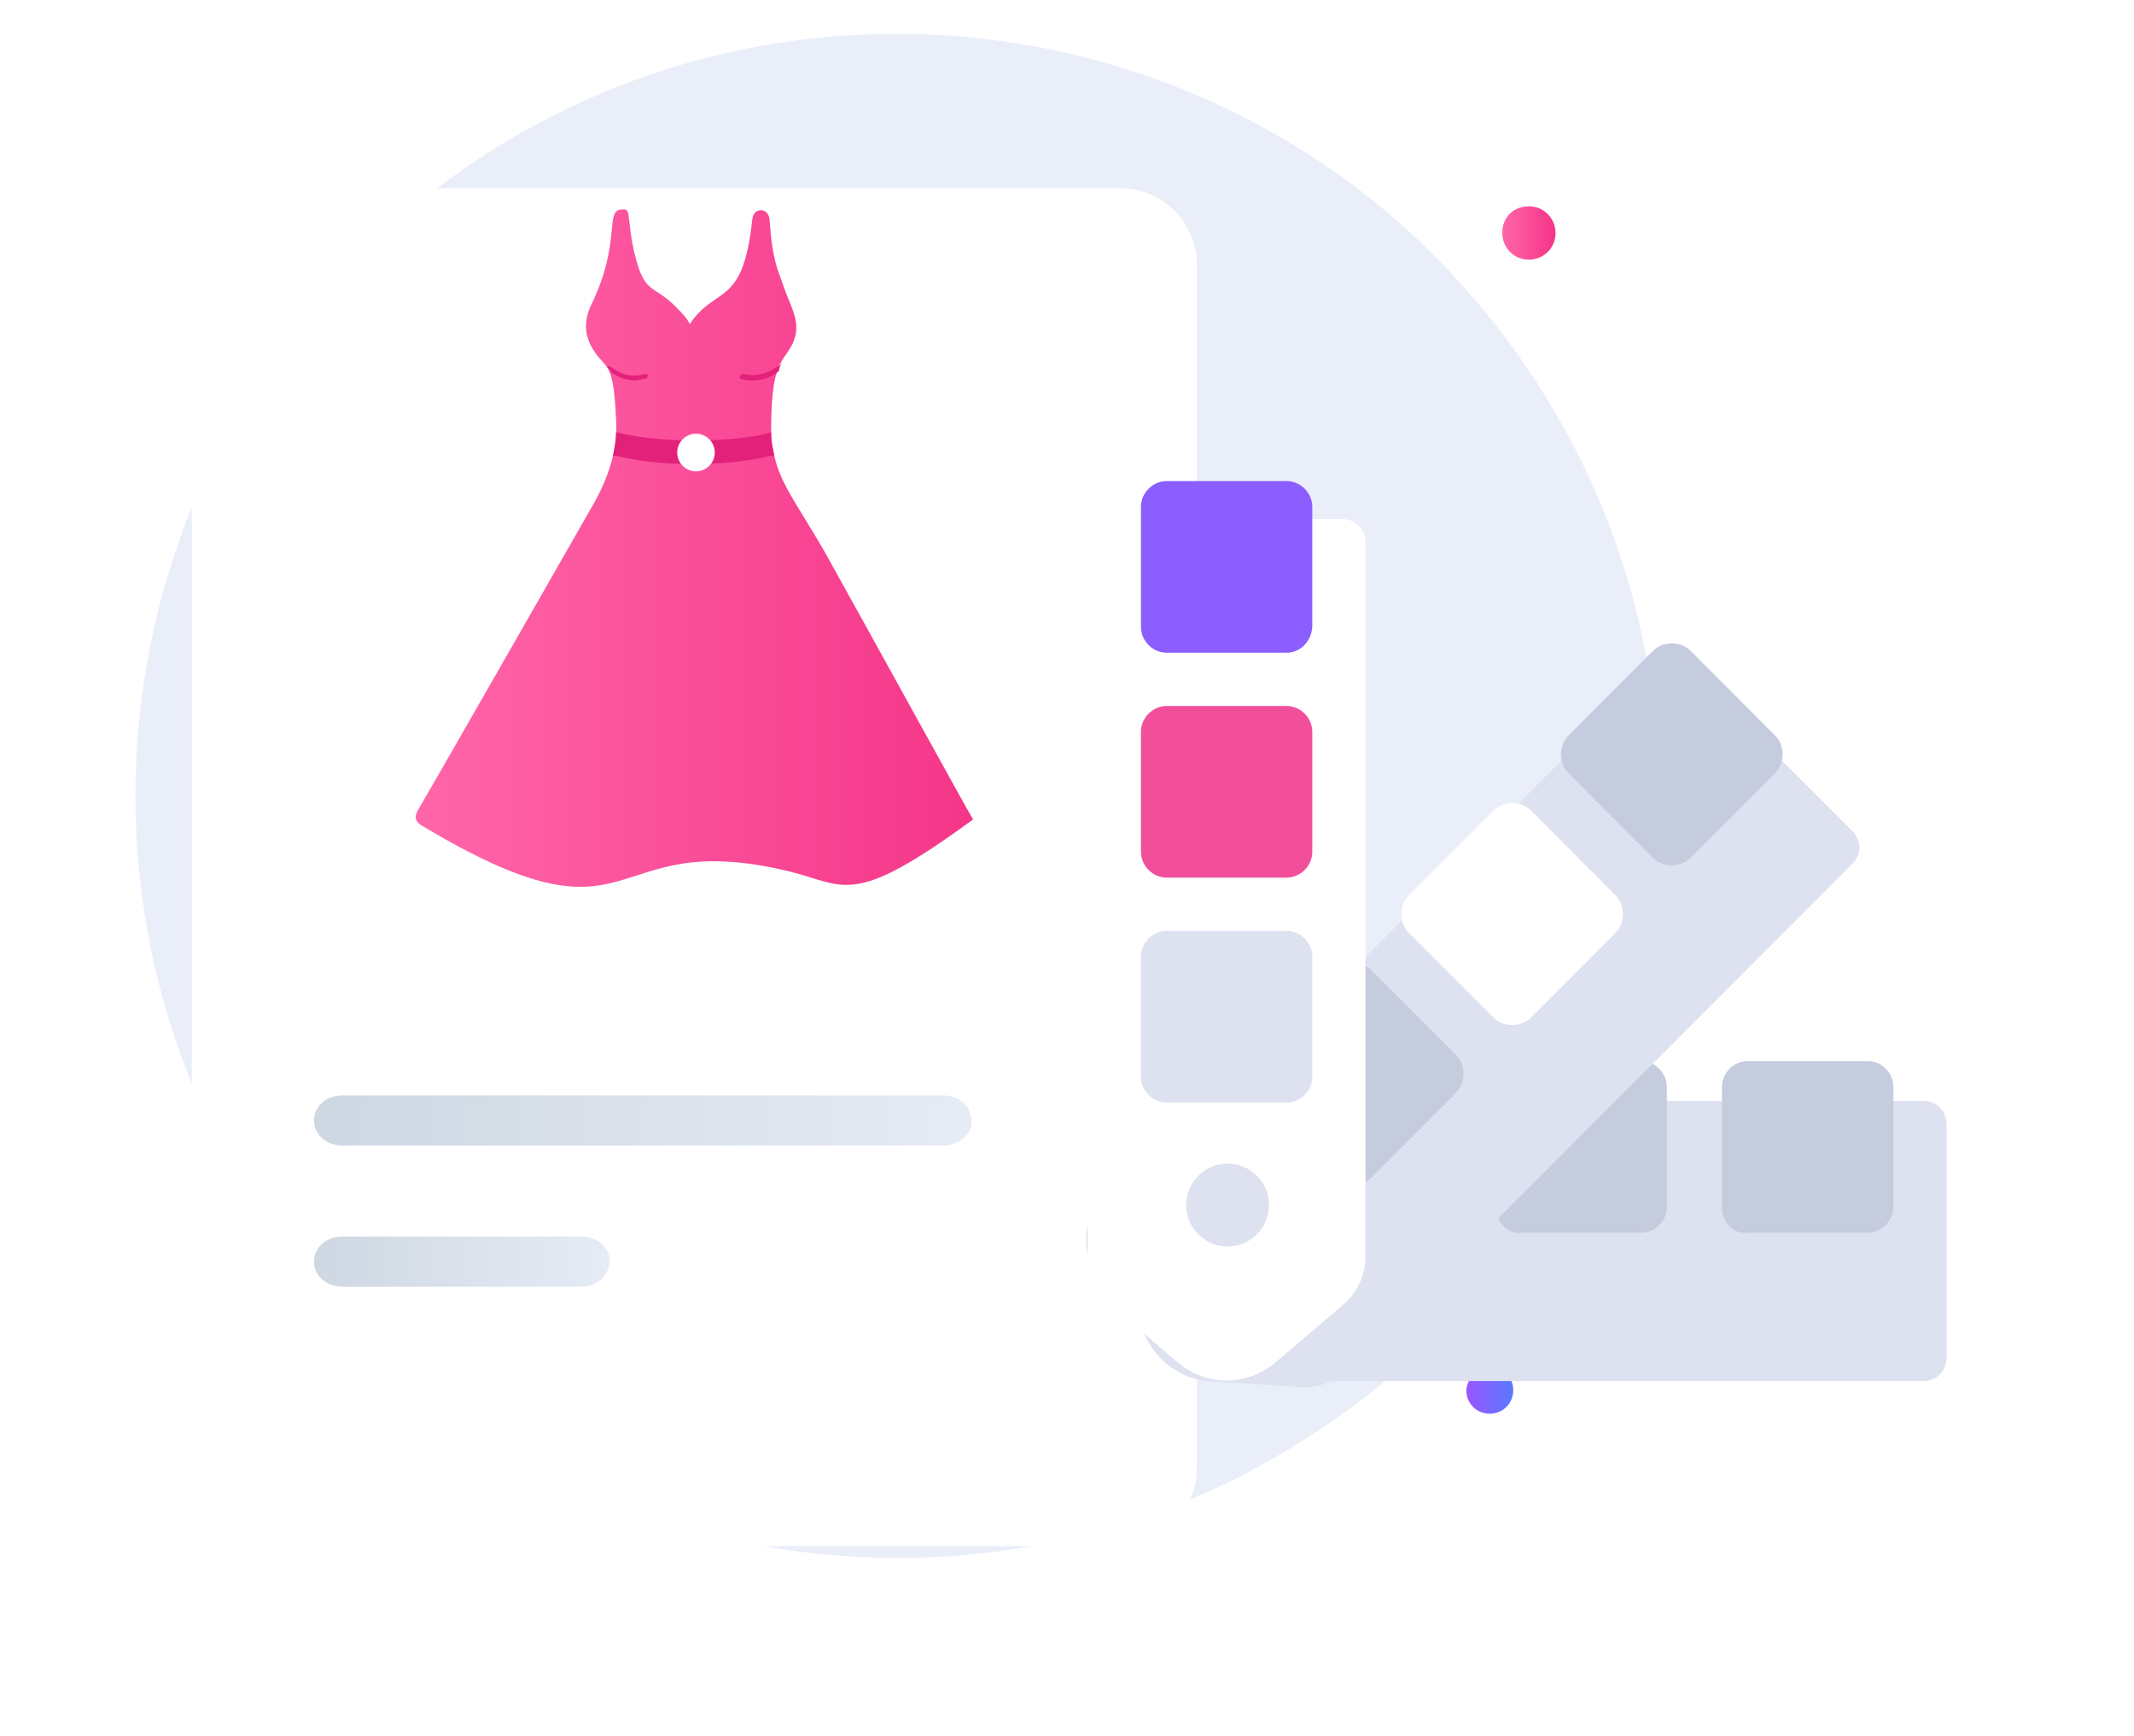 <svg width="252" height="205" viewBox="0 0 252 205" fill="none" xmlns="http://www.w3.org/2000/svg">
<path d="M195.889 94C195.889 114.37 189.049 133.259 177.586 148.444C171.3 156.593 163.72 163.815 155.031 169.37C140.98 178.63 124.156 184 106.037 184C56.304 184 16 143.63 16 94C16 44.185 56.304 4 105.852 4C123.971 4 140.795 9.37 154.846 18.444C163.535 24 171.115 31.222 177.401 39.37C189.049 54.741 195.889 73.444 195.889 94Z" fill="#EAEEF9"/>
<path d="M180.545 30.666C182.209 30.666 183.688 29.37 183.688 27.518C183.688 25.852 182.394 24.37 180.545 24.37C178.697 24.37 177.402 25.666 177.402 27.518C177.402 29.185 178.697 30.666 180.545 30.666Z" fill="url(#paint0_linear)"/>
<path d="M175.922 161.407C177.482 161.407 178.695 162.623 178.695 164.185C178.695 165.748 177.482 166.963 175.922 166.963C174.362 166.963 173.148 165.748 173.148 164.185C173.322 162.623 174.535 161.407 175.922 161.407Z" fill="url(#paint1_linear)"/>
<g filter="url(#filter0_d)">
<path d="M132.29 171.593H31.715C26.723 171.593 22.655 167.519 22.655 162.519V20.297C22.655 15.297 26.723 11.223 31.715 11.223H132.29C137.282 11.223 141.349 15.297 141.349 20.297V162.334C141.349 167.334 137.282 171.593 132.29 171.593Z" fill="white"/>
</g>
<path d="M111.398 135.296H40.404C38.555 135.296 37.076 134 37.076 132.333C37.076 130.666 38.555 129.37 40.404 129.37H111.398C113.247 129.37 114.726 130.666 114.726 132.333C114.911 133.815 113.247 135.296 111.398 135.296Z" fill="url(#paint2_linear)"/>
<path d="M68.691 151.964H40.404C38.555 151.964 37.076 150.668 37.076 149.001C37.076 147.334 38.555 146.038 40.404 146.038H68.691C70.54 146.038 72.019 147.334 72.019 149.001C71.834 150.668 70.54 151.964 68.691 151.964Z" fill="url(#paint3_linear)"/>
<path d="M114.912 96.777C100.492 107.333 99.937 104.555 93.096 102.888C70.726 97.518 76.087 113.259 49.834 97.518C48.91 96.963 48.91 96.407 49.465 95.481C51.868 91.407 70.171 59.37 70.171 59.37C71.835 56.407 72.944 53.074 72.76 49.74C72.575 45.296 72.205 43.999 71.465 43.074C70.911 42.333 67.953 39.925 69.801 36.036C73.499 28.444 71.28 24.74 73.499 24.74C73.684 24.74 74.054 24.74 74.054 24.925C74.239 25.111 74.239 25.481 74.239 25.666C74.423 26.407 74.423 28.814 75.533 31.962C76.457 34.37 77.382 33.999 79.415 35.851C79.6 36.036 79.785 36.222 79.97 36.407C80.525 36.962 81.079 37.518 81.449 38.259C84.592 33.629 87.735 36.407 88.844 25.851C89.029 24.37 90.878 24.555 90.878 26.037C91.063 28.444 91.248 29.925 91.802 31.777L92.727 34.37C93.651 36.777 94.576 38.259 93.651 40.481C93.096 41.592 92.542 42.148 92.172 42.888C91.987 43.074 91.802 43.444 91.802 43.814C91.063 45.666 91.063 49.555 91.063 51.222C91.063 52.148 91.248 53.074 91.433 53.814C92.172 57.148 94.021 59.37 97.349 65.111C103.635 76.407 114.728 96.592 114.912 96.777Z" fill="url(#paint4_linear)"/>
<path d="M92.357 42.89C92.172 43.075 91.987 43.445 91.987 43.816C90.878 44.742 89.769 44.927 88.844 44.927C88.29 44.927 87.92 44.927 87.55 44.742C87.18 44.742 87.365 44.186 87.735 44.186H87.92C88.659 44.371 90.323 44.556 92.357 42.89C92.172 42.89 91.987 42.89 92.357 42.89Z" fill="#E3207A"/>
<path d="M76.272 44.739C75.718 44.739 75.533 44.925 74.978 44.925C74.239 44.925 73.314 44.739 72.205 43.999C72.02 43.628 71.835 43.443 71.65 43.258C71.835 43.258 71.835 43.258 72.02 43.258C73.499 44.369 74.609 44.554 76.272 44.184C76.457 43.999 76.642 44.554 76.272 44.739Z" fill="#E3207A"/>
<path d="M91.431 53.814C91.247 53.814 91.247 53.814 91.062 53.814C85.885 55.11 78.49 55.11 73.498 53.999C73.313 53.999 72.943 53.814 72.389 53.814C72.574 52.888 72.758 51.962 72.758 51.036C79.229 52.703 88.658 51.962 91.062 51.036C91.062 52.147 91.247 52.888 91.431 53.814Z" fill="#E3207A"/>
<path d="M82.187 55.667C83.413 55.667 84.406 54.672 84.406 53.445C84.406 52.218 83.413 51.223 82.187 51.223C80.962 51.223 79.969 52.218 79.969 53.445C79.969 54.672 80.962 55.667 82.187 55.667Z" fill="white"/>
<g filter="url(#filter1_d)">
<path d="M137.523 149.311L130.545 141.39C127.521 137.895 127.521 133.003 130.545 129.508L137.29 121.587C138.686 119.956 140.779 119.024 142.872 119.024H227.07C228.699 119.024 229.861 120.189 229.861 121.82V149.311C229.861 150.942 228.699 152.107 227.07 152.107H143.105C141.012 152.107 138.918 151.175 137.523 149.311Z" fill="#DDE1F0"/>
</g>
<path d="M203.346 142.554V128.343C203.346 126.712 204.741 125.314 206.369 125.314H220.557C222.186 125.314 223.581 126.712 223.581 128.343V142.554C223.581 144.185 222.186 145.583 220.557 145.583H206.369C204.741 145.816 203.346 144.418 203.346 142.554Z" fill="#C5CCDE"/>
<path d="M176.599 142.554V128.343C176.599 126.712 177.994 125.314 179.622 125.314H193.81C195.438 125.314 196.834 126.712 196.834 128.343V142.554C196.834 144.185 195.438 145.583 193.81 145.583H179.622C178.227 145.816 176.599 144.418 176.599 142.554Z" fill="#C5CCDE"/>
<path d="M150.083 142.554V128.343C150.083 126.712 151.479 125.314 153.107 125.314H167.295C168.923 125.314 170.318 126.712 170.318 128.343V142.554C170.318 144.185 168.923 145.583 167.295 145.583H153.107C151.479 145.816 150.083 144.418 150.083 142.554Z" fill="#C5CCDE"/>
<g filter="url(#filter2_d)">
<path d="M153.34 152.805L142.873 152.107C138.454 151.874 134.733 148.146 134.5 143.719L133.802 133.236C133.57 131.139 134.5 129.042 135.896 127.411L195.439 67.77C196.602 66.605 198.23 66.605 199.393 67.77L218.698 87.107C219.861 88.272 219.861 89.903 218.698 91.067L159.155 150.709C157.759 152.107 155.666 153.038 153.34 152.805Z" fill="#DDE1F0"/>
</g>
<path d="M195.207 101.319L185.205 91.301C184.042 90.136 184.042 88.04 185.205 86.875L195.207 76.857C196.37 75.692 198.463 75.692 199.626 76.857L209.627 86.875C210.79 88.04 210.79 90.136 209.627 91.301L199.626 101.319C198.463 102.484 196.37 102.484 195.207 101.319Z" fill="#C5CCDE"/>
<path d="M176.366 120.189L166.364 110.172C165.201 109.007 165.201 106.91 166.364 105.745L176.366 95.727C177.529 94.562 179.622 94.562 180.785 95.727L190.786 105.745C191.949 106.91 191.949 109.007 190.786 110.172L180.785 120.189C179.622 121.354 177.529 121.354 176.366 120.189Z" fill="white"/>
<path d="M157.526 139.06L147.525 129.043C146.362 127.878 146.362 125.781 147.525 124.616L157.526 114.598C158.689 113.433 160.782 113.433 161.945 114.598L171.947 124.616C173.11 125.781 173.11 127.878 171.947 129.043L161.945 139.06C160.782 140.225 158.922 140.225 157.526 139.06Z" fill="#C5CCDE"/>
<g filter="url(#filter3_d)">
<path d="M158.688 143.02L150.78 149.777C147.291 152.805 142.407 152.805 138.918 149.777L131.01 143.02C129.382 141.622 128.451 139.526 128.451 137.429V53.093C128.451 51.462 129.614 50.297 131.242 50.297H158.455C160.084 50.297 161.247 51.462 161.247 53.093V137.429C161.247 139.526 160.316 141.622 158.688 143.02Z" fill="white"/>
</g>
<path d="M151.944 77.088H137.756C136.128 77.088 134.732 75.69 134.732 74.059V59.848C134.732 58.217 136.128 56.819 137.756 56.819H151.944C153.572 56.819 154.968 58.217 154.968 59.848V73.826C154.968 75.69 153.572 77.088 151.944 77.088Z" fill="#8C5DFF"/>
<path d="M151.944 103.648H137.756C136.128 103.648 134.732 102.25 134.732 100.619V86.408C134.732 84.777 136.128 83.379 137.756 83.379H151.944C153.572 83.379 154.968 84.777 154.968 86.408V100.619C154.968 102.25 153.572 103.648 151.944 103.648Z" fill="#F24F9B"/>
<path d="M151.944 130.206H137.756C136.128 130.206 134.732 128.808 134.732 127.178V112.966C134.732 111.335 136.128 109.938 137.756 109.938H151.944C153.572 109.938 154.968 111.335 154.968 112.966V127.178C154.968 128.808 153.572 130.206 151.944 130.206Z" fill="#DDE1F0"/>
<path d="M144.965 147.214C147.663 147.214 149.85 145.023 149.85 142.321C149.85 139.619 147.663 137.429 144.965 137.429C142.268 137.429 140.081 139.619 140.081 142.321C140.081 145.023 142.268 147.214 144.965 147.214Z" fill="#DDE1F0"/>
<defs>
<filter id="filter0_d" x="0.655" y="0.223" width="162.694" height="204.37" filterUnits="userSpaceOnUse" color-interpolation-filters="sRGB">
<feFlood flood-opacity="0" result="BackgroundImageFix"/>
<feColorMatrix in="SourceAlpha" type="matrix" values="0 0 0 0 0 0 0 0 0 0 0 0 0 0 0 0 0 0 127 0" result="hardAlpha"/>
<feOffset dy="11"/>
<feGaussianBlur stdDeviation="11"/>
<feColorMatrix type="matrix" values="0 0 0 0 0.398 0 0 0 0 0.477 0 0 0 0 0.575 0 0 0 0.18 0"/>
<feBlend mode="normal" in2="BackgroundImageFix" result="effect1_dropShadow"/>
<feBlend mode="normal" in="SourceGraphic" in2="effect1_dropShadow" result="shape"/>
</filter>
<filter id="filter1_d" x="106.277" y="108.024" width="145.584" height="77.082" filterUnits="userSpaceOnUse" color-interpolation-filters="sRGB">
<feFlood flood-opacity="0" result="BackgroundImageFix"/>
<feColorMatrix in="SourceAlpha" type="matrix" values="0 0 0 0 0 0 0 0 0 0 0 0 0 0 0 0 0 0 127 0" result="hardAlpha"/>
<feOffset dy="11"/>
<feGaussianBlur stdDeviation="11"/>
<feColorMatrix type="matrix" values="0 0 0 0 0.398 0 0 0 0 0.477 0 0 0 0 0.575 0 0 0 0.18 0"/>
<feBlend mode="normal" in2="BackgroundImageFix" result="effect1_dropShadow"/>
<feBlend mode="normal" in="SourceGraphic" in2="effect1_dropShadow" result="shape"/>
</filter>
<filter id="filter2_d" x="111.767" y="55.897" width="129.804" height="129.945" filterUnits="userSpaceOnUse" color-interpolation-filters="sRGB">
<feFlood flood-opacity="0" result="BackgroundImageFix"/>
<feColorMatrix in="SourceAlpha" type="matrix" values="0 0 0 0 0 0 0 0 0 0 0 0 0 0 0 0 0 0 127 0" result="hardAlpha"/>
<feOffset dy="11"/>
<feGaussianBlur stdDeviation="11"/>
<feColorMatrix type="matrix" values="0 0 0 0 0.398 0 0 0 0 0.477 0 0 0 0 0.575 0 0 0 0.18 0"/>
<feBlend mode="normal" in2="BackgroundImageFix" result="effect1_dropShadow"/>
<feBlend mode="normal" in="SourceGraphic" in2="effect1_dropShadow" result="shape"/>
</filter>
<filter id="filter3_d" x="106.451" y="39.297" width="76.795" height="145.751" filterUnits="userSpaceOnUse" color-interpolation-filters="sRGB">
<feFlood flood-opacity="0" result="BackgroundImageFix"/>
<feColorMatrix in="SourceAlpha" type="matrix" values="0 0 0 0 0 0 0 0 0 0 0 0 0 0 0 0 0 0 127 0" result="hardAlpha"/>
<feOffset dy="11"/>
<feGaussianBlur stdDeviation="11"/>
<feColorMatrix type="matrix" values="0 0 0 0 0.398 0 0 0 0 0.477 0 0 0 0 0.575 0 0 0 0.18 0"/>
<feBlend mode="normal" in2="BackgroundImageFix" result="effect1_dropShadow"/>
<feBlend mode="normal" in="SourceGraphic" in2="effect1_dropShadow" result="shape"/>
</filter>
<linearGradient id="paint0_linear" x1="177.392" y1="27.535" x2="183.369" y2="27.535" gradientUnits="userSpaceOnUse">
<stop stop-color="#FF66A9"/>
<stop offset="1" stop-color="#F53689"/>
</linearGradient>
<linearGradient id="paint1_linear" x1="173.285" y1="164.074" x2="178.547" y2="164.074" gradientUnits="userSpaceOnUse">
<stop stop-color="#9857FF"/>
<stop offset="1" stop-color="#5A78FF"/>
</linearGradient>
<linearGradient id="paint2_linear" x1="37.054" y1="132.262" x2="114.841" y2="132.262" gradientUnits="userSpaceOnUse">
<stop stop-color="#CED7E2"/>
<stop offset="1" stop-color="#E6ECF5"/>
</linearGradient>
<linearGradient id="paint3_linear" x1="37.054" y1="149.054" x2="72.096" y2="149.054" gradientUnits="userSpaceOnUse">
<stop stop-color="#CED7E2"/>
<stop offset="1" stop-color="#E6ECF5"/>
</linearGradient>
<linearGradient id="paint4_linear" x1="49.03" y1="64.77" x2="114.844" y2="64.77" gradientUnits="userSpaceOnUse">
<stop stop-color="#FF66A9"/>
<stop offset="1" stop-color="#F53689"/>
</linearGradient>
</defs>
</svg>
